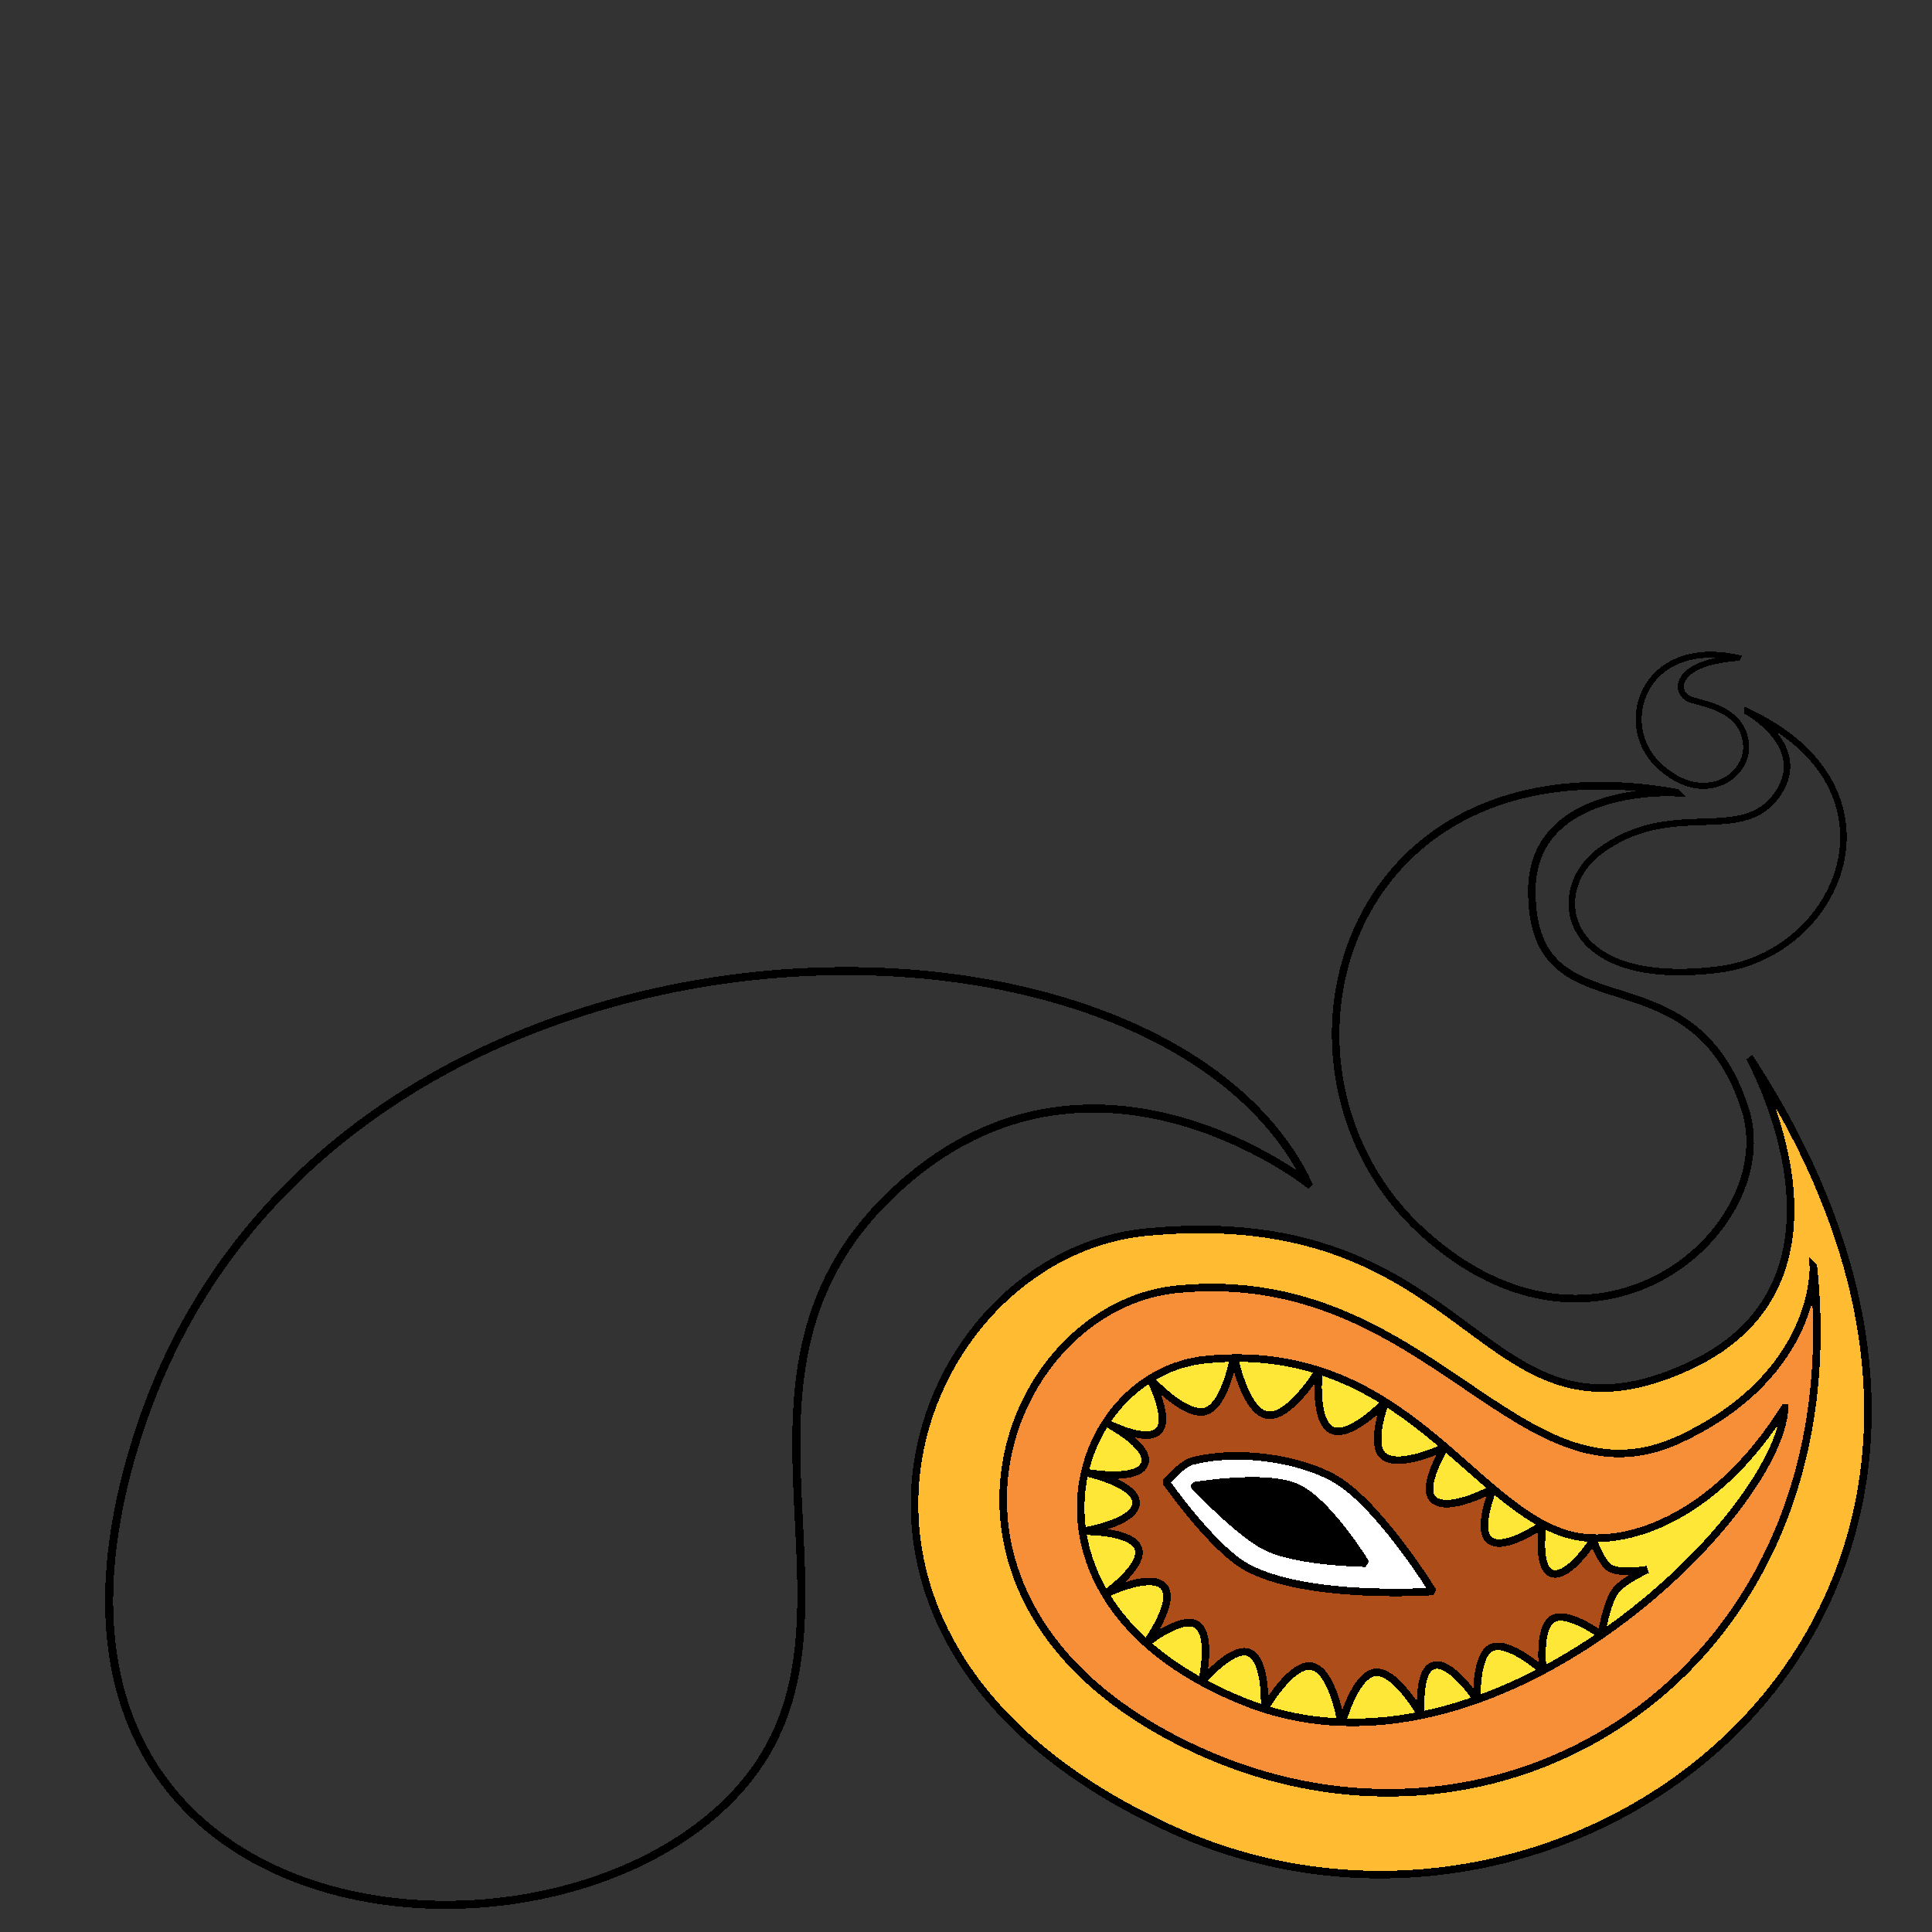 <?xml version="1.0" encoding="UTF-8" standalone="no"?>
<!-- Created with Inkscape (http://www.inkscape.org/) -->

<svg
   width="512px"
   height="512px"
   viewBox="0 0 512 512"
   version="1.1"
   id="SVGRoot"
   sodipodi:docname="paisley_accent_1.svg"
   shape-rendering="crispEdges"
   inkscape:version="1.2.2 (732a01da63, 2022-12-09)"
   xml:space="preserve"
   xmlns:inkscape="http://www.inkscape.org/namespaces/inkscape"
   xmlns:sodipodi="http://sodipodi.sourceforge.net/DTD/sodipodi-0.dtd"
   xmlns="http://www.w3.org/2000/svg"
   xmlns:svg="http://www.w3.org/2000/svg"><rect x="0" y="0" width="512" height="512" fill="#333333" stroke="none"/><sodipodi:namedview
     id="namedview909"
     pagecolor="#ffffff"
     bordercolor="#666666"
     borderopacity="1.0"
     inkscape:pageshadow="2"
     inkscape:pageopacity="0.0"
     inkscape:pagecheckerboard="true"
     inkscape:document-units="px"
     showgrid="false"
     inkscape:zoom="2"
     inkscape:cx="253.5"
     inkscape:cy="272"
     inkscape:window-width="2560"
     inkscape:window-height="1369"
     inkscape:window-x="0"
     inkscape:window-y="650"
     inkscape:window-maximized="0"
     inkscape:current-layer="layer1"
     inkscape:showpageshadow="0"
     inkscape:deskcolor="#d1d1d1"
     showguides="true"><sodipodi:guide
       position="0,512"
       orientation="0,512"
       id="guide17023"
       inkscape:locked="false" /><sodipodi:guide
       position="512.299,313.48"
       orientation="512,0"
       id="guide17025"
       inkscape:locked="false" /><sodipodi:guide
       position="512,0"
       orientation="0,-512"
       id="guide17027"
       inkscape:locked="false" /><sodipodi:guide
       position="0,0"
       orientation="-512,0"
       id="guide17029"
       inkscape:locked="false" /><sodipodi:guide
       position="256,256"
       orientation="-1,0"
       id="guide17031"
       inkscape:locked="false"
       inkscape:label=""
       inkscape:color="rgb(0,134,229)" /><sodipodi:guide
       position="256,256"
       orientation="0,-1"
       id="guide17033"
       inkscape:locked="false" /></sodipodi:namedview><defs
     id="defs904" /><g
     inkscape:label="Layer 1"
     inkscape:groupmode="layer"
     id="layer1"><path
       style="fill:#ffbb31;stroke:#000000;stroke-width:2;stroke-linecap:round;stroke-dasharray:none;stroke-opacity:1"
       d="m 463.636,280.243 c 94.698,144.785 -45.037,253.57 -152.797,204.694 -109.497,-49.664 -69.184,-152.428 -7.025,-158.414 88.387,-8.511 87.594,61.899 144.239,35.299 48.453,-22.753 15.583,-81.579 15.583,-81.579 z"
       id="path38080"
       sodipodi:nodetypes="csssc" /><path
       d="m 229.748,71.604 c 60,6.8 114.667,45.6 141.6,100.4 34,69.067 21.067,150.667 -32.533,206.133 -31.067,32 -69.2,50.267 -114.933,54.8 -31.333,3.067 -53.333,-1.733 -76.933,-16.933 -17.467,-11.2 -35.467,-32.533 -41.867,-49.6 -6.267,-16.533 -7.333,-23.067 -7.2,-41.733 0.133,-16.4 0.4,-19.067 4.133,-30.4 5.733,-17.2 13.467,-29.6 26.933,-43.067 12.4,-12.267 25.333,-20.933 39.6,-26 10.533,-3.867 28.8,-7.2 39.2,-7.2 8.933,0 25.467,-4 33.6,-8.133 11.867,-6 23.867,-17.6 31.067,-29.867 4.267,-7.067 8.667,-24.4 8.667,-33.333 0,-9.867 -4.667,-26.8 -9.6,-34.933 -2.4,-3.867 -7.6,-10.267 -11.6,-14.267 -13.067,-12.8 -23.467,-17.733 -47.2,-22.133 -5.067,-1.067 -7.6,-2.133 -7.6,-3.467 0,-2.133 7.467,-2.267 24.667,-0.266 z m 13.333,8.533 c 37.2,19.067 52.133,62.133 34,98.533 -6.533,13.333 -13.333,21.2 -24.933,29.2 -13.2,8.933 -24.933,12.667 -45.467,14.133 -20.4,1.6 -30.533,3.867 -43.867,10 -66.4,30.667 -82.4,113.6 -32,165.733 23.333,24.267 58.133,35.733 93.6,31.067 28.4,-3.867 42.533,-7.867 62.667,-17.733 37.467,-18.4 68.667,-51.067 84.533,-88.533 8.8,-20.8 14.8,-49.067 14.8,-70.533 0,-13.467 -3.333,-35.467 -7.333,-49.333 -17.467,-59.867 -66,-106.933 -126.667,-122.8 -15.467,-4 -17.6,-3.867 -9.333,0.267 z"
       id="path109"
       style="display:none;stroke-width:0.133" /><path
       style="fill:none;stroke:#000000;stroke-width:2;stroke-linecap:round;stroke-dasharray:none;stroke-opacity:1"
       d="m 444.184,210.029 c -89.701,-15.744 -113.308,74.439 -67.289,116.417 46.761,42.654 95.6,-1.185 85.589,-32.496 -14.236,-44.523 -56.631,-18.019 -56.526,-57.943 0.074,-28.179 38.227,-25.977 38.227,-25.977 z"
       id="path40635"
       sodipodi:nodetypes="csssc" /><path
       style="fill:none;stroke:#000000;stroke-width:1.735;stroke-linecap:round;stroke-dasharray:none;stroke-opacity:1"
       d="m 463.152,188.63 c 43.249,20.234 24.803,64.166 -7.594,68.28 -41.75,5.302 -45.627,-20.661 -31.907,-31.091 19.51,-14.831 38.254,-1.311 47.688,-15.778 8.069,-12.376 -8.187,-21.41 -8.187,-21.41 z"
       id="path40637"
       sodipodi:nodetypes="csssc" /><path
       style="fill:none;stroke:#000000;stroke-width:1.599;stroke-linecap:round;stroke-dasharray:none;stroke-opacity:1"
       d="m 460.505,174.333 c -24.678,-5.458 -32.634,17.438 -20.939,28.484 11.882,11.222 23.881,2.928 23.159,-5.53 -0.805,-9.444 -10.949,-10.612 -14.774,-11.933 -4.278,-1.478 -4.829,-9.713 12.554,-11.02 z"
       id="path40639"
       sodipodi:nodetypes="csssc" /><path
       style="fill:none;stroke:#000000;stroke-width:2.138;stroke-linecap:round;stroke-dasharray:none;stroke-opacity:1"
       d="M 346.643,313.608 C 305.852,228.746 85.721,231.911 37.17,378.359 -8.983,517.575 151.519,530.97 198.558,471.054 c 35.412,-45.106 -15.88,-110.424 42.853,-159.188 50.239,-41.711 105.231,1.742 105.231,1.742 z"
       id="path40641"
       sodipodi:nodetypes="csssc" /><path
       style="fill:#ffe737;stroke:#000000;stroke-width:2;stroke-linecap:round;stroke-dasharray:none;stroke-opacity:1"
       d="m 472.945,373.092 c -1.285,28.162 -77.178,103.901 -142.731,78.076 -65.974,-25.992 -47.192,-87.345 -10.533,-90.875 52.127,-5.02 70.136,39.422 96.265,46.446 14.016,3.768 38.167,-3.698 56.998,-33.647 z"
       id="path46540"
       sodipodi:nodetypes="csssc" /><path
       style="fill:#f68f37;stroke:#000000;stroke-width:2;stroke-linecap:round;stroke-dasharray:none;stroke-opacity:1"
       d="m 480.561,335.61 c 11.187,106.102 -81.093,165.453 -162.668,128.453 -82.889,-37.596 -52.872,-117.889 -5.818,-122.42 66.909,-6.443 90.309,59.858 133.189,39.722 36.679,-17.224 35.296,-45.755 35.296,-45.755 z"
       id="path44273"
       sodipodi:nodetypes="csssc" /><path
       style="fill:#ffe737;stroke:#000000;stroke-width:2;stroke-linecap:round;stroke-dasharray:none;stroke-opacity:1"
       d="m 472.945,373.092 c -1.285,28.162 -77.178,103.901 -142.731,78.076 -65.974,-25.992 -47.192,-87.345 -10.533,-90.875 52.127,-5.02 70.136,39.422 96.265,46.446 14.016,3.768 38.167,-3.698 56.998,-33.647 z"
       id="path46482"
       sodipodi:nodetypes="csssc" /><path
       style="fill:none;stroke:#000000;stroke-width:2;stroke-linecap:round;stroke-dasharray:none;stroke-opacity:1"
       d="m 472.945,373.092 c -1.285,28.162 -77.178,103.901 -142.731,78.076 -65.974,-25.992 -47.192,-87.345 -10.533,-90.875 52.127,-5.02 70.136,39.422 96.265,46.446 14.016,3.768 38.167,-3.698 56.998,-33.647 z"
       id="path44275"
       sodipodi:nodetypes="csssc" /><path
       style="display:inline;fill:#ad4e1a;stroke:#000000;stroke-width:2;stroke-linecap:round;stroke-linejoin:bevel;stroke-dasharray:none;stroke-opacity:1"
       d="m 293.031,377.007 c 0,0 10.635,5.579 13.969,2.243 3.312,-3.313 -2.233,-13.874 -2.233,-13.874 0,0 9.271,10.221 14.733,8.624 5.277,-1.544 7.5,-14.69 7.5,-14.69 0,0 2.855,14.637 8.75,15.69 5.944,1.061 13.752,-11.789 13.752,-11.789 0,0 -1.436,13.519 3.449,15.789 4.841,2.25 14.163,-7.477 14.163,-7.477 0,0 -4.124,11.032 -0.614,14.227 4.1,3.733 16.48,-2.269 16.48,-2.269 0,0 -6.484,10.329 -3.257,13.769 3.691,3.935 15.957,-2.713 15.957,-2.713 0,0 -4.486,10.79 -0.93,13.641 3.832,3.072 14.13,-4.177 14.13,-4.177 0,0 -1.809,11.368 2.279,12.927 4.4,1.677 11.091,-8.75 11.091,-8.75 0,0 1.989,5.931 4.47,7.394 2.827,1.667 9.838,0.377 9.838,0.377 0,0 -6.365,2.902 -8.394,5.581 -2.488,3.285 -3.8,11.764 -3.8,11.764 0,0 -8.965,-6.578 -12.864,-4.292 -4.025,2.36 -2.62,13.75 -2.62,13.75 0,0 -9.134,-8.223 -13.642,-6.104 -4.316,2.028 -3.835,13.782 -3.835,13.782 0,0 -7.013,-10.651 -11.644,-9.019 -4.254,1.499 -3.142,13.162 -3.142,13.162 0,0 -6.71,-12.067 -12.232,-11.369 -5.439,0.687 -8.884,13.842 -8.884,13.842 0,0 -2.203,-14.417 -7.894,-15.458 -5.526,-1.012 -12.485,11.322 -12.485,11.322 0,0 0.667,-13.095 -4.161,-14.968 -4.565,-1.771 -12.451,7.794 -12.451,7.794 0,0 2.926,-12.477 -1.373,-15.193 -4.014,-2.536 -13.362,4.932 -13.362,4.932 0,0 8.022,-10.962 4.67,-14.975 -3.352,-4.014 -15.569,1.928 -15.569,1.928 0,0 10.354,-7.308 8.804,-12.029 -1.593,-4.854 -14.62,-4.596 -14.62,-4.596 0,0 13.874,-2.185 14.004,-7.474 0.13,-5.282 -13.599,-8.142 -13.599,-8.142 0,0 14.164,2.725 15.907,-2.343 1.624,-4.721 -10.34,-10.834 -10.34,-10.834 z"
       id="path45003"
       sodipodi:nodetypes="cacacacacacacacacacacacacacacacacacacacacac" /><path
       style="fill:#ffffff;stroke:#000000;stroke-width:2;stroke-linecap:round;stroke-linejoin:bevel;stroke-dasharray:none;stroke-opacity:1"
       d="m 315.771,387.249 c 10.227,-2.783 26.114,-1.569 37.18,4.183 11.969,6.222 26.808,30.318 26.808,30.318 0,0 -33.685,2.313 -49.508,-6.509 -9.009,-5.022 -21.25,-22.491 -21.25,-22.491 0,0 4.231,-4.81 6.771,-5.501 z"
       id="path45733"
       sodipodi:nodetypes="sacscs" /><path
       style="fill:#000000;stroke:#000000;stroke-width:2;stroke-linecap:round;stroke-linejoin:bevel;stroke-dasharray:none;stroke-opacity:1"
       d="m 316.5,393.75 c 0,0 18.976,-3.251 27.25,0.5 8.207,3.72 18.188,20 18.188,20 0,0 -17.721,-0.176 -26.188,-4.25 -7.276,-3.501 -19.25,-16.25 -19.25,-16.25 z"
       id="path45731"
       sodipodi:nodetypes="cscsc" /></g></svg>
